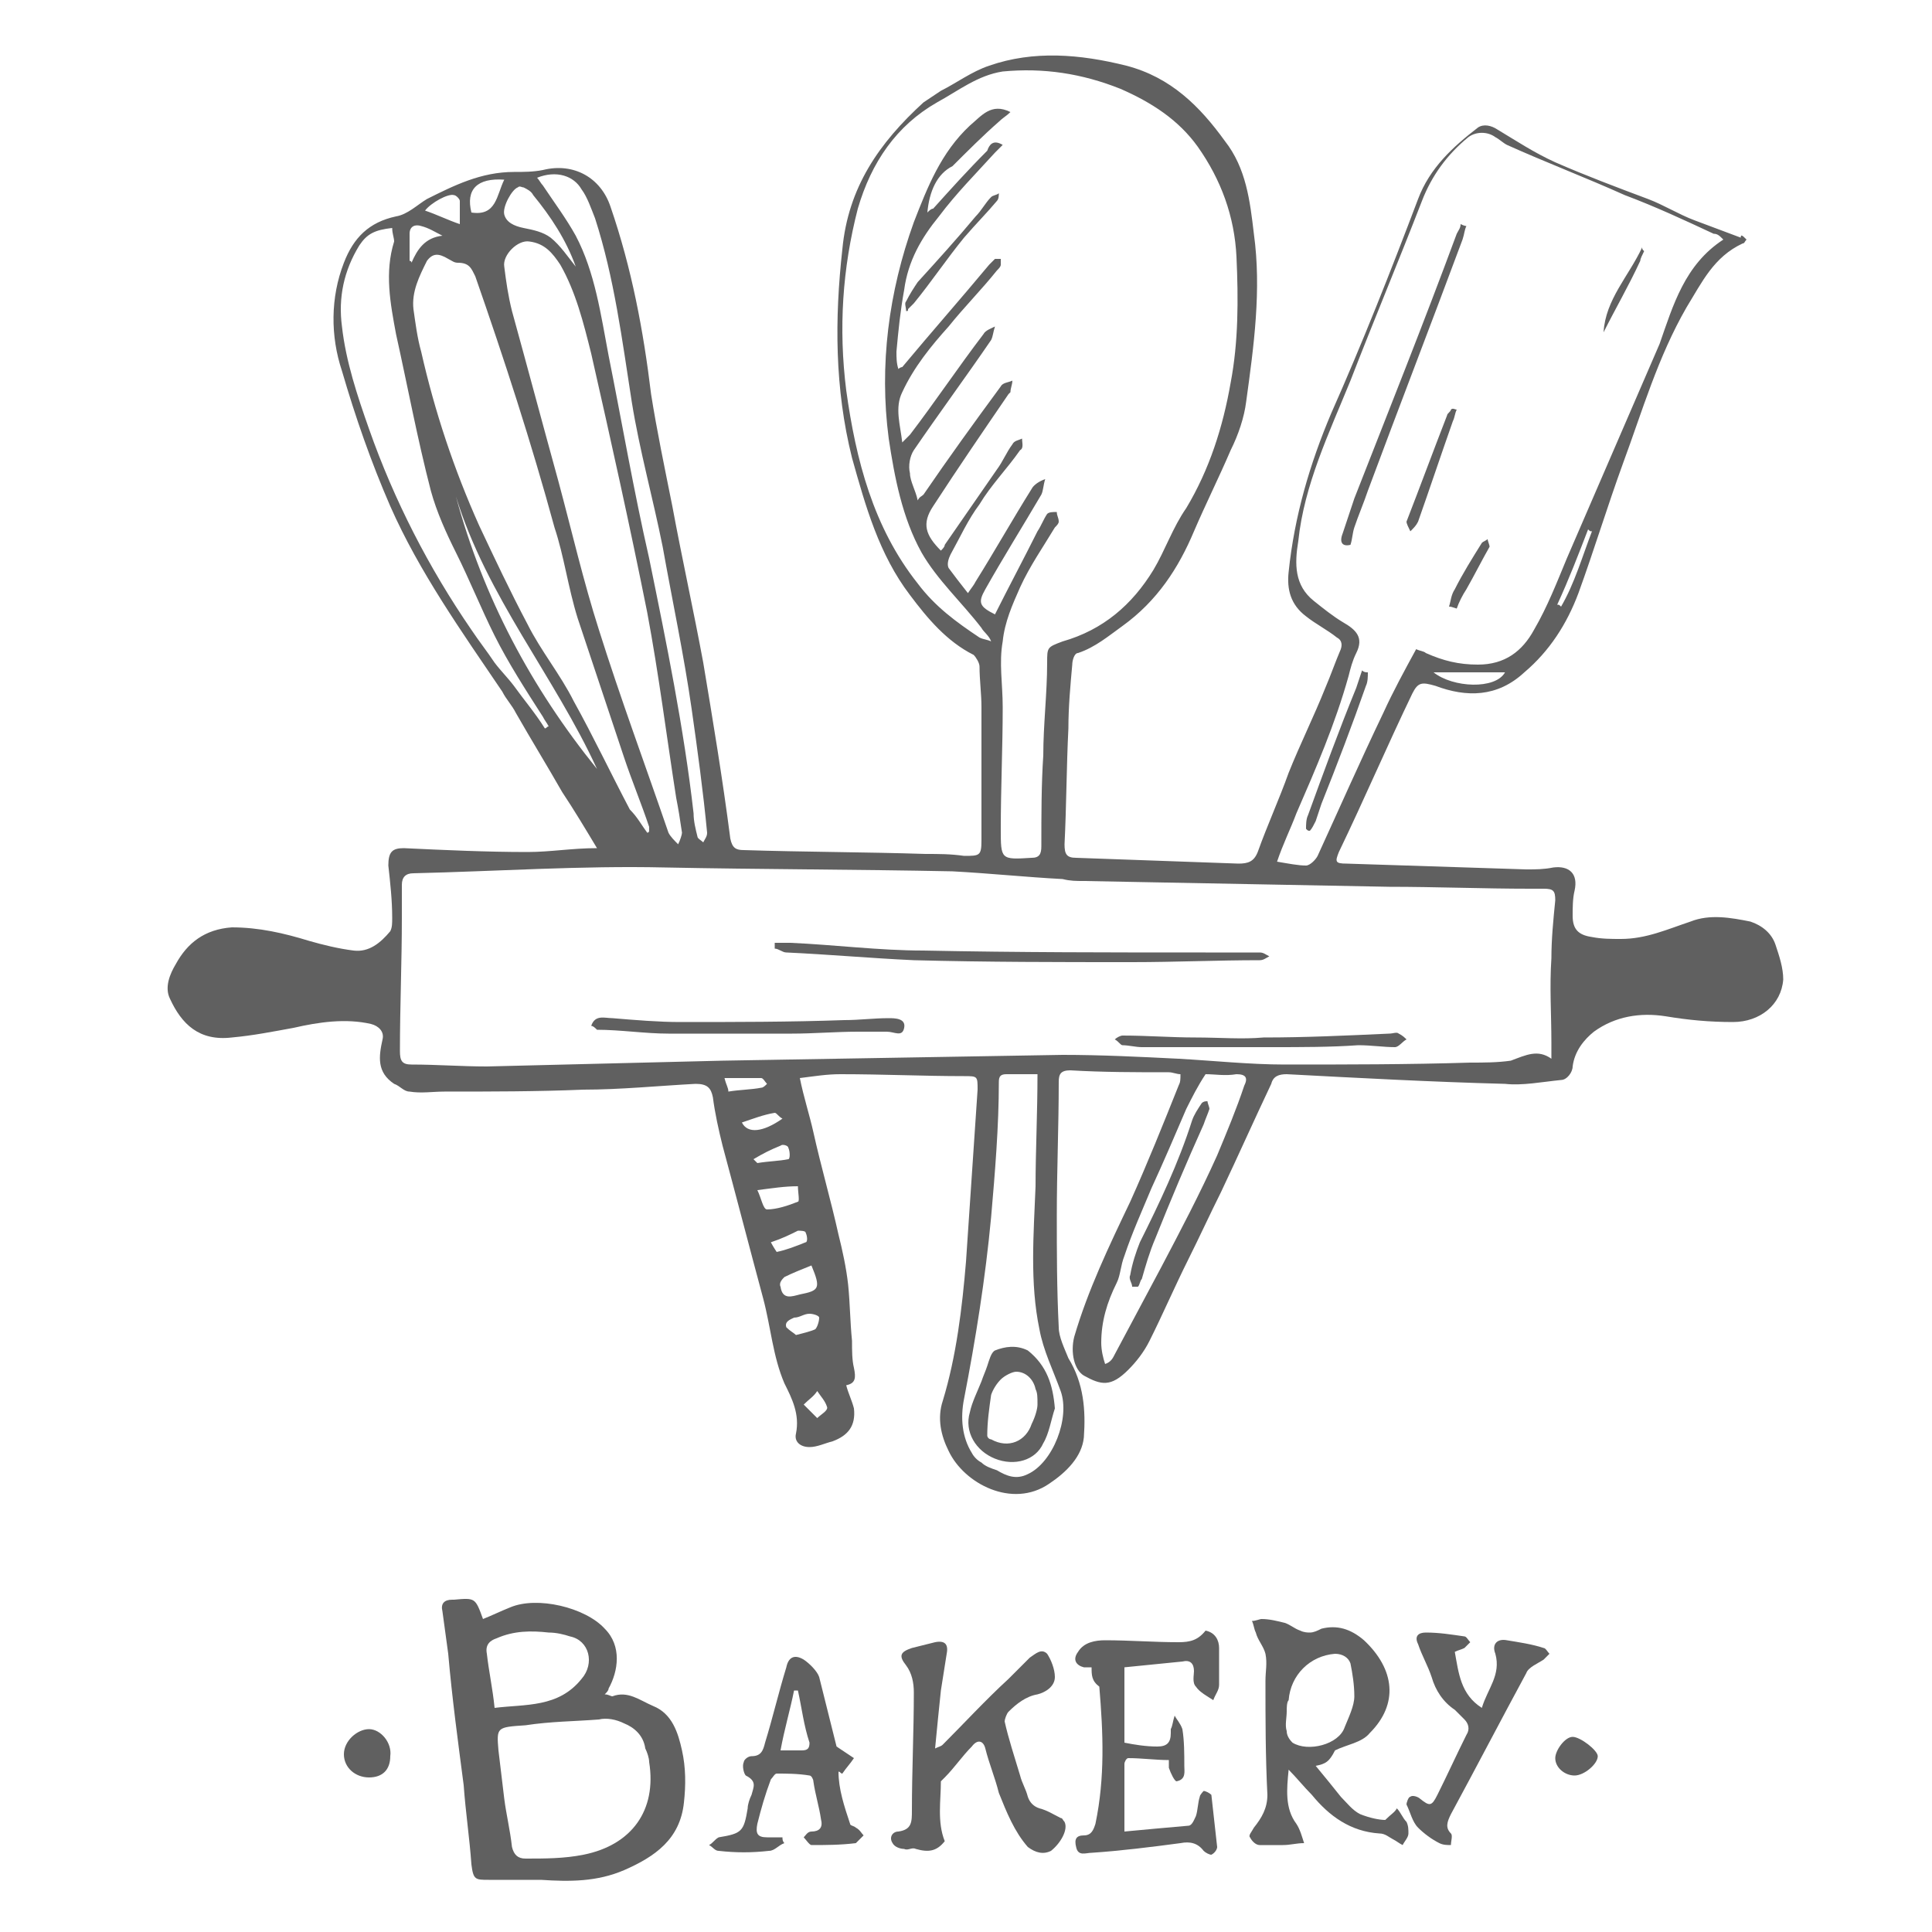 <?xml version="1.0" encoding="utf-8"?>
<!-- Generator: Adobe Illustrator 21.0.0, SVG Export Plug-In . SVG Version: 6.00 Build 0)  -->
<svg version="1.1" id="Calque_1" xmlns="http://www.w3.org/2000/svg" xmlns:xlink="http://www.w3.org/1999/xlink" x="0px" y="0px"
	 viewBox="0 0 100 100" style="enable-background:new 0 0 100 100;" xml:space="preserve">
<style type="text/css">
	.st0{fill:#606060;}
</style>
<g>
	<path class="st0" d="M90.4,12.4c-0.1,0.1-0.1,0.2-0.2,0.2c-1.5,0.7-2.1,2-2.9,3.3c-1.5,2.6-2.3,5.4-3.3,8.1
		c-0.8,2.2-1.5,4.5-2.3,6.7c-0.6,1.6-1.5,3-2.8,4.1c-1.4,1.3-3,1.3-4.6,0.7c-0.7-0.2-0.9-0.2-1.2,0.4c-1.3,2.7-2.5,5.5-3.8,8.2
		c-0.2,0.5-0.2,0.6,0.4,0.6c3.1,0.1,6.2,0.2,9.3,0.3c0.5,0,0.9,0,1.4-0.1c0.8-0.1,1.3,0.3,1.1,1.2c-0.1,0.4-0.1,0.9-0.1,1.3
		c0,0.7,0.3,1,1,1.1c0.5,0.1,1,0.1,1.5,0.1c1.3,0,2.4-0.5,3.6-0.9c1-0.4,2.1-0.2,3.1,0c0.6,0.2,1.1,0.6,1.3,1.2
		c0.2,0.6,0.4,1.2,0.4,1.8c-0.1,1.3-1.2,2.2-2.6,2.2c-1.2,0-2.3-0.1-3.5-0.3c-1.3-0.2-2.6,0-3.7,0.8c-0.5,0.4-1,1-1.1,1.8
		c0,0.3-0.3,0.7-0.6,0.7c-1,0.1-2,0.3-2.9,0.2c-3.8-0.1-7.5-0.3-11.3-0.5c-0.4,0-0.7,0.1-0.8,0.5c-0.9,1.9-1.7,3.7-2.6,5.6
		c-0.6,1.2-1.1,2.3-1.7,3.5c-0.7,1.4-1.3,2.8-2,4.2c-0.3,0.6-0.7,1.1-1.1,1.5c-0.9,0.9-1.4,0.8-2.3,0.3c-0.5-0.3-0.7-1.2-0.5-2
		c0.7-2.4,1.8-4.7,2.9-7c0.9-2,1.7-4,2.5-6c0.1-0.2,0.1-0.3,0.1-0.6c-0.2,0-0.4-0.1-0.6-0.1c-1.7,0-3.4,0-5.1-0.1
		c-0.5,0-0.6,0.2-0.6,0.6c0,2.3-0.1,4.6-0.1,6.9c0,1.9,0,3.8,0.1,5.8c0,0.5,0.3,1.1,0.5,1.6c0.8,1.3,0.9,2.7,0.8,4.1
		c-0.1,1-0.9,1.8-1.8,2.4c-1.9,1.3-4.4,0-5.2-1.7c-0.4-0.8-0.6-1.7-0.3-2.6c0.7-2.3,1-4.8,1.2-7.2c0.2-3,0.4-5.9,0.6-8.9
		c0-0.7,0-0.7-0.7-0.7c-2.1,0-4.2-0.1-6.4-0.1c-0.7,0-1.3,0.1-2.1,0.2c0.2,1,0.5,1.9,0.7,2.8c0.4,1.8,0.9,3.5,1.3,5.3
		c0.2,0.8,0.4,1.7,0.5,2.6c0.1,1,0.1,1.9,0.2,2.9c0,0.5,0,1,0.1,1.4c0.1,0.5,0.1,0.8-0.4,0.9c0.1,0.4,0.3,0.8,0.4,1.2
		c0.1,0.9-0.3,1.4-1.1,1.7c-0.4,0.1-0.8,0.3-1.2,0.3c-0.5,0-0.8-0.3-0.7-0.7c0.2-1-0.2-1.8-0.6-2.6c-0.6-1.4-0.7-2.9-1.1-4.4
		c-0.7-2.6-1.4-5.3-2.1-7.9c-0.2-0.8-0.4-1.7-0.5-2.5c-0.1-0.5-0.3-0.7-0.9-0.7c-1.9,0.1-3.9,0.3-5.8,0.3c-2.4,0.1-4.8,0.1-7.2,0.1
		c-0.6,0-1.2,0.1-1.8,0c-0.3,0-0.5-0.3-0.8-0.4c-0.9-0.6-0.8-1.4-0.6-2.3c0.1-0.4-0.2-0.7-0.6-0.8c-1.3-0.3-2.7-0.1-4,0.2
		c-1.1,0.2-2.1,0.4-3.2,0.5c-1.7,0.2-2.6-0.7-3.2-2c-0.3-0.6,0-1.3,0.3-1.8c0.6-1.1,1.5-1.8,2.9-1.9c1.4,0,2.7,0.3,4,0.7
		c0.7,0.2,1.5,0.4,2.3,0.5c0.8,0.1,1.4-0.4,1.9-1c0.1-0.2,0.1-0.4,0.1-0.7c0-0.9-0.1-1.8-0.2-2.7c0-0.7,0.2-0.9,0.8-0.9
		c2.1,0.1,4.3,0.2,6.4,0.2c1.2,0,2.3-0.2,3.6-0.2c-0.6-1-1.2-2-1.8-2.9c-0.8-1.4-1.6-2.7-2.4-4.1c-0.2-0.4-0.5-0.7-0.7-1.1
		c-2.1-3.1-4.3-6.2-5.8-9.6c-1-2.3-1.8-4.6-2.5-7c-0.6-1.8-0.6-3.8,0.1-5.6c0.5-1.3,1.3-2.1,2.7-2.4c0.6-0.1,1.1-0.6,1.6-0.9
		c1.4-0.7,2.8-1.4,4.5-1.4c0.5,0,1,0,1.5-0.1c1.6-0.4,3,0.4,3.5,1.9c1.1,3.2,1.7,6.4,2.1,9.7c0.3,1.9,0.7,3.8,1.1,5.8
		c0.5,2.7,1.1,5.4,1.6,8.1c0.5,3,1,6,1.4,9.1c0.1,0.5,0.3,0.6,0.7,0.6c3.1,0.1,6.3,0.1,9.4,0.2c0.7,0,1.3,0,2,0.1
		c0.8,0,0.9,0,0.9-0.8c0-2.3,0-4.6,0-6.9c0-0.7-0.1-1.4-0.1-2.1c0-0.2-0.2-0.5-0.3-0.6c-1.4-0.7-2.4-1.9-3.3-3.1
		c-1.6-2.1-2.3-4.6-3-7.1c-0.9-3.6-0.9-7.2-0.5-10.8c0.3-3.2,1.9-5.5,4.2-7.6c0.3-0.2,0.6-0.4,0.9-0.6c0.8-0.4,1.6-1,2.5-1.3
		c2.3-0.8,4.7-0.6,7.1,0c2.3,0.6,3.8,2.1,5.1,3.9c1.1,1.4,1.3,3.1,1.5,4.8c0.4,2.9,0,5.8-0.4,8.7c-0.1,0.8-0.4,1.7-0.8,2.5
		c-0.6,1.4-1.3,2.8-1.9,4.2c-0.8,1.9-1.9,3.6-3.7,4.9c-0.7,0.5-1.4,1.1-2.3,1.4c-0.2,0-0.3,0.4-0.3,0.6c-0.1,1.1-0.2,2.2-0.2,3.3
		c-0.1,2-0.1,4-0.2,6c0,0.5,0.1,0.7,0.6,0.7c2.8,0.1,5.6,0.2,8.4,0.3c0.5,0,0.8-0.1,1-0.6c0.5-1.4,1.1-2.7,1.6-4.1
		c0.6-1.5,1.3-2.9,1.9-4.4c0.3-0.7,0.5-1.3,0.8-2c0.1-0.3,0-0.5-0.2-0.6c-0.5-0.4-1.1-0.7-1.6-1.1c-0.8-0.6-1-1.4-0.9-2.3
		c0.3-2.9,1.1-5.6,2.2-8.2c1.6-3.6,3.1-7.4,4.5-11.1c0.6-1.6,1.8-2.7,3.1-3.7c0.3-0.2,0.7-0.1,1,0.1c1,0.6,1.9,1.2,3,1.7
		c1.6,0.7,3.2,1.3,4.8,1.9c0.8,0.3,1.6,0.8,2.4,1.1c0.8,0.3,1.6,0.6,2.4,0.9C90.1,12.1,90.2,12.2,90.4,12.4z M80.3,54.8
		c0-0.3,0-0.6,0-0.8c0-1.5-0.1-2.9,0-4.4c0-1,0.1-2,0.2-3c0-0.5-0.1-0.6-0.6-0.6c-0.2,0-0.4,0-0.7,0c-2.4,0-4.9-0.1-7.3-0.1
		c-5.3-0.1-10.6-0.2-15.8-0.3c-0.4,0-0.7,0-1.1-0.1c-1.9-0.1-3.8-0.3-5.7-0.4c-4.9-0.1-9.9-0.1-14.9-0.2c-4.3-0.1-8.7,0.2-13,0.3
		c-0.4,0-0.6,0.2-0.6,0.6c0,0.6,0,1.1,0,1.7c0,2.3-0.1,4.6-0.1,6.9c0,0.5,0.1,0.7,0.6,0.7c1.3,0,2.6,0.1,3.9,0.1
		c4.1-0.1,8.2-0.2,12.2-0.3c5.9-0.1,11.8-0.2,17.6-0.3c2,0,4,0.1,6,0.2c1.8,0.1,3.7,0.3,5.5,0.3c3.2,0,6.4,0,9.6-0.1
		c0.7,0,1.4,0,2.1-0.1C79,54.6,79.6,54.3,80.3,54.8z M51.9,7.5c-0.2,0.2-0.3,0.3-0.4,0.4c-1,1.1-2,2.1-2.9,3.3
		c-0.9,1.1-1.6,2.3-1.8,3.8c-0.2,1.1-0.3,2.1-0.4,3.2c0,0.3,0,0.6,0.1,0.9c0.1-0.1,0.2-0.1,0.2-0.1c1.5-1.8,3-3.5,4.5-5.3
		c0.1-0.1,0.2-0.2,0.3-0.3c0.1,0,0.2,0,0.3,0c0,0.1,0,0.2,0,0.3c0,0.1-0.1,0.2-0.2,0.3c-0.8,1-1.7,1.9-2.5,2.9
		c-0.9,1-1.8,2.1-2.4,3.4c-0.4,0.8-0.1,1.7,0,2.6c0.2-0.2,0.3-0.3,0.4-0.4c1.3-1.7,2.5-3.5,3.8-5.2c0.1-0.2,0.4-0.3,0.6-0.4
		c-0.1,0.3-0.1,0.5-0.2,0.7c-1.3,1.9-2.7,3.8-4,5.7c-0.2,0.3-0.3,0.8-0.2,1.2c0,0.4,0.3,0.9,0.4,1.4c0.1-0.2,0.2-0.2,0.3-0.3
		c1.3-1.9,2.6-3.7,4-5.6c0.1-0.2,0.4-0.2,0.6-0.3c0,0.2-0.1,0.4-0.1,0.6c0,0-0.1,0.1-0.1,0.1c-1.3,1.9-2.6,3.8-3.9,5.8
		c-0.6,0.9-0.4,1.5,0.4,2.3c0.1-0.1,0.2-0.2,0.2-0.3c0.9-1.3,1.8-2.6,2.7-3.9c0.3-0.4,0.5-0.9,0.8-1.3c0.1-0.2,0.3-0.2,0.5-0.3
		c0,0.2,0.1,0.5-0.1,0.6c-0.7,1-1.5,1.8-2.1,2.8c-0.6,0.8-1,1.7-1.5,2.6c-0.1,0.2-0.2,0.5-0.1,0.7c0.3,0.4,0.6,0.8,1,1.3
		c0.2-0.3,0.3-0.4,0.4-0.6c1-1.6,1.9-3.2,2.9-4.8c0.1-0.2,0.4-0.4,0.7-0.5c-0.1,0.3-0.1,0.6-0.2,0.8c-1,1.7-2,3.3-2.9,4.9
		c-0.4,0.7-0.3,0.9,0.5,1.3c0.7-1.4,1.5-2.9,2.2-4.3c0.2-0.3,0.3-0.6,0.5-0.9c0.1-0.1,0.3-0.1,0.5-0.1c0,0.2,0.1,0.3,0.1,0.5
		c0,0.1-0.1,0.2-0.2,0.3c-0.6,1-1.3,2-1.8,3.1c-0.4,0.9-0.8,1.8-0.9,2.8c-0.2,1.1,0,2.2,0,3.4c0,2.1-0.1,4.2-0.1,6.3
		c0,1.6,0,1.6,1.6,1.5c0.4,0,0.5-0.2,0.5-0.6c0-1.6,0-3.2,0.1-4.7c0-1.6,0.2-3.2,0.2-4.8c0-0.8,0-0.8,0.8-1.1
		c2.1-0.6,3.6-1.9,4.7-3.7c0.6-1,1-2.2,1.7-3.2c1.2-2,1.9-4.2,2.3-6.5c0.4-2.1,0.4-4.3,0.3-6.5c-0.1-2.1-0.8-4-2-5.7
		c-1-1.4-2.4-2.3-4-3c-2-0.8-4-1.1-6.1-0.9c-1.3,0.2-2.3,1-3.4,1.6c-2.1,1.2-3.4,3.1-4.1,5.5c-0.8,3.1-1,6.2-0.6,9.4
		c0.5,3.6,1.4,7.1,3.7,10c0.9,1.2,2,2,3.2,2.8c0.2,0.1,0.4,0.1,0.6,0.2c-0.1-0.3-0.4-0.5-0.5-0.7c-1-1.3-2.3-2.5-3.1-3.9
		c-1-1.8-1.4-3.9-1.7-5.9c-0.5-3.8,0-7.6,1.3-11.2c0.7-1.8,1.4-3.6,2.9-5c0.6-0.5,1.1-1.2,2.1-0.7c-0.2,0.2-0.4,0.3-0.6,0.5
		c-0.8,0.7-1.6,1.5-2.4,2.3C48.5,9,48.1,9.9,48,11c0.1-0.1,0.2-0.2,0.3-0.2c0.9-1,1.8-2,2.8-3C51.2,7.5,51.4,7.2,51.9,7.5z
		 M89.2,12.4c-0.2-0.2-0.3-0.3-0.5-0.3c-1.5-0.7-3-1.4-4.6-2C82.1,9.2,80,8.4,78,7.5c-0.2-0.1-0.4-0.3-0.6-0.4c-0.4-0.3-1-0.3-1.4,0
		c-1.1,0.9-1.9,2-2.4,3.3c-1.2,3.1-2.5,6.2-3.7,9.3c-1.1,2.7-2.4,5.4-2.7,8.3c-0.2,1.2-0.2,2.3,0.8,3.1c0.5,0.4,1,0.8,1.5,1.1
		c0.7,0.4,1.1,0.8,0.7,1.6c-0.2,0.4-0.3,0.8-0.4,1.2c-0.7,2.5-1.7,4.8-2.7,7.1c-0.3,0.8-0.7,1.6-1,2.5c0.6,0.1,1.1,0.2,1.5,0.2
		c0.2,0,0.5-0.3,0.6-0.5c1.1-2.4,2.2-4.9,3.4-7.4c0.5-1.1,1.1-2.2,1.7-3.3c0.2,0.1,0.4,0.1,0.5,0.2c0.9,0.4,1.7,0.6,2.7,0.6
		c1.4,0,2.3-0.7,2.9-1.8c0.7-1.2,1.2-2.5,1.7-3.7c1.6-3.7,3.2-7.4,4.8-11.1C86.6,15.8,87.2,13.7,89.2,12.4z M33.5,43.1
		c0,0,0.1,0,0.1-0.1c0-0.1,0-0.2,0-0.2c-0.4-1.2-0.9-2.4-1.3-3.6c-0.8-2.4-1.6-4.8-2.4-7.2c-0.5-1.6-0.7-3.2-1.2-4.7
		c-1.2-4.4-2.6-8.7-4.1-13c-0.2-0.4-0.3-0.7-0.9-0.7c-0.2,0-0.3-0.1-0.5-0.2c-0.5-0.3-0.8-0.3-1.1,0.1c-0.4,0.8-0.8,1.6-0.7,2.5
		c0.1,0.7,0.2,1.5,0.4,2.2c0.7,3.1,1.7,6.1,3,9c0.8,1.7,1.6,3.4,2.5,5.1c0.7,1.4,1.7,2.6,2.4,4c1,1.8,1.9,3.7,2.9,5.6
		C33,42.3,33.2,42.7,33.5,43.1z M35.3,43.1c-0.1-0.7-0.2-1.3-0.3-1.8c-0.5-3.2-0.9-6.4-1.5-9.6c-0.9-4.5-1.9-9-2.9-13.4
		c-0.4-1.6-0.8-3.2-1.6-4.6c-0.4-0.6-0.8-1.1-1.6-1.2c-0.6-0.1-1.4,0.7-1.3,1.3c0.1,0.8,0.2,1.5,0.4,2.3c0.8,2.9,1.6,5.9,2.4,8.8
		c0.7,2.6,1.3,5.2,2.1,7.7c1.1,3.5,2.4,7,3.6,10.5c0.1,0.2,0.3,0.4,0.5,0.6C35.2,43.5,35.3,43.2,35.3,43.1z M20.3,11.8
		c-0.9,0.1-1.3,0.3-1.7,0.9c-0.8,1.3-1.1,2.7-0.9,4.2c0.2,1.8,0.8,3.6,1.4,5.3c1.3,3.7,3.1,7.2,5.3,10.4c0.4,0.6,0.8,1.1,1.2,1.7
		c0.3,0.4,0.7,0.8,1,1.2c0.5,0.7,1.1,1.4,1.6,2.2c0.1,0,0.1-0.1,0.2-0.1c-0.1-0.2-0.2-0.3-0.3-0.5c-0.9-1.4-1.8-2.8-2.5-4.2
		c-0.7-1.4-1.3-2.9-2-4.3c-0.5-1-1-2.1-1.3-3.2c-0.7-2.7-1.2-5.4-1.8-8.1c-0.3-1.6-0.6-3.2-0.1-4.8C20.4,12.3,20.3,12.1,20.3,11.8z
		 M53.7,55.6c-0.6,0-1.1,0-1.6,0c-0.3,0-0.4,0.1-0.4,0.4c0,2.3-0.2,4.7-0.4,7c-0.3,3.2-0.8,6.3-1.4,9.4c-0.2,1-0.1,2,0.4,2.8
		c0.1,0.2,0.3,0.4,0.5,0.5c0.2,0.2,0.5,0.3,0.8,0.4c0.5,0.3,1,0.5,1.6,0.2c1.3-0.6,2.2-2.9,1.7-4.3c-0.4-1.1-0.9-2.1-1.1-3.2
		c-0.5-2.4-0.3-4.9-0.2-7.4C53.6,59.6,53.7,57.6,53.7,55.6z M27.8,9.2c0.1,0.1,0.2,0.3,0.3,0.4c0.6,0.9,1.2,1.7,1.7,2.6
		c1,1.9,1.3,4.1,1.7,6.2c0.7,3.5,1.3,7,2.1,10.5c0.9,4.4,1.8,8.8,2.3,13.2c0,0.4,0.1,0.8,0.2,1.2c0,0.1,0.2,0.2,0.3,0.3
		c0.1-0.2,0.2-0.3,0.2-0.5c-0.2-2.1-0.5-4.3-0.8-6.4c-0.4-2.8-1-5.6-1.5-8.4c-0.5-2.5-1.2-5-1.6-7.5c-0.5-3.2-0.9-6.4-1.9-9.5
		c-0.2-0.5-0.4-1.1-0.7-1.5C29.7,9.1,28.8,8.8,27.8,9.2z M62.4,55.6c-0.4,0.6-0.7,1.2-1,1.8c-0.6,1.4-1.2,2.8-1.8,4.1
		c-0.5,1.2-1,2.3-1.4,3.5c-0.2,0.5-0.2,1-0.4,1.4c-0.5,1-0.8,2-0.8,3.1c0,0.4,0.1,0.8,0.2,1.1c0.3-0.1,0.4-0.3,0.5-0.5
		c0.8-1.5,1.6-3,2.4-4.5c1-1.9,2-3.8,2.9-5.8c0.5-1.2,1-2.4,1.4-3.6c0.2-0.4,0.1-0.6-0.4-0.6C63.4,55.7,62.9,55.6,62.4,55.6z
		 M23.6,25.7c1.4,5.2,3.9,9.9,7.3,14.1C28.7,35,25.2,30.9,23.6,25.7z M29.8,13.8c-0.5-1.4-1.3-2.6-2.2-3.7c-0.1-0.2-0.3-0.3-0.5-0.4
		c-0.1,0-0.2-0.1-0.3,0c-0.3,0.1-0.8,1-0.7,1.4c0.1,0.4,0.5,0.6,1,0.7c0.5,0.1,1,0.2,1.4,0.5C29,12.7,29.4,13.3,29.8,13.8z M42,65.5
		c-0.5,0.2-1,0.4-1.4,0.6c-0.1,0.1-0.3,0.3-0.2,0.5c0.1,0.7,0.6,0.5,1,0.4C42.4,66.8,42.5,66.7,42,65.5z M39.2,61.6
		c0.2,0.4,0.3,1,0.5,1c0.5,0,1.1-0.2,1.6-0.4c0.1,0,0-0.5,0-0.8C40.6,61.4,40,61.5,39.2,61.6z M26.1,9.3c-1.4-0.1-2,0.5-1.7,1.7
		C25.7,11.2,25.7,10.1,26.1,9.3z M22,10.9c0.6,0.2,1.2,0.5,1.8,0.7c0-0.5,0-0.9,0-1.2c0-0.1-0.2-0.3-0.3-0.3
		C23.2,10,22.3,10.5,22,10.9z M21.2,13.5c0,0,0.1,0,0.1,0.1c0.3-0.7,0.7-1.3,1.6-1.4c-0.4-0.2-0.7-0.4-1.1-0.5
		c-0.3-0.1-0.6,0-0.6,0.4C21.2,12.6,21.2,13,21.2,13.5z M74.2,34.8c1,0.8,3.2,0.9,3.7,0C76.6,34.8,75.4,34.8,74.2,34.8z M41.2,69.1
		c0.4-0.1,0.8-0.2,1-0.3c0.1-0.1,0.2-0.4,0.2-0.6c0-0.1-0.3-0.2-0.5-0.2c-0.3,0-0.5,0.2-0.8,0.2c-0.2,0.1-0.5,0.2-0.4,0.5
		C40.9,68.9,41.1,69,41.2,69.1z M39.9,64.3c0.1,0.2,0.3,0.5,0.3,0.5c0.5-0.1,1-0.3,1.5-0.5c0.1,0,0.1-0.3,0-0.5
		c0-0.1-0.3-0.1-0.4-0.1C40.9,63.9,40.5,64.1,39.9,64.3z M39,60c0.1,0.1,0.2,0.2,0.2,0.2c0.6-0.1,1.1-0.1,1.6-0.2
		c0.1,0,0.1-0.4,0-0.6c0-0.1-0.3-0.2-0.4-0.1C39.9,59.5,39.5,59.7,39,60z M80.6,31.3c0.1,0,0.1,0,0.2,0.1c0.7-1.2,1.1-2.6,1.6-3.9
		c-0.1,0-0.1,0-0.2-0.1C81.7,28.7,81.2,30,80.6,31.3z M40.5,57.9c-0.2-0.1-0.3-0.3-0.4-0.3c-0.6,0.1-1.1,0.3-1.7,0.5
		C38.7,58.7,39.5,58.6,40.5,57.9z M41.6,72.7c0.3,0.3,0.5,0.5,0.7,0.7c0.2-0.2,0.6-0.4,0.5-0.6c-0.1-0.3-0.3-0.5-0.5-0.8
		C42.1,72.3,41.9,72.4,41.6,72.7z M37.7,56.5c0.6-0.1,1.2-0.1,1.7-0.2c0.1,0,0.2-0.1,0.3-0.2c-0.1-0.1-0.2-0.3-0.3-0.3
		c-0.6,0-1.2,0-1.9,0C37.6,56.2,37.7,56.3,37.7,56.5z"/>
	<path class="st0" d="M31.3,87.7c0.2,0,0.3,0.1,0.4,0.1c0.8-0.3,1.4,0.2,2.1,0.5c1,0.4,1.3,1.4,1.5,2.3c0.2,0.9,0.2,1.8,0.1,2.7
		c-0.2,1.9-1.5,2.8-3.1,3.5c-1.4,0.6-2.8,0.6-4.3,0.5c-0.9,0-1.8,0-2.7,0c-0.7,0-0.8,0-0.9-0.8c-0.1-1.4-0.3-2.7-0.4-4.1
		c-0.3-2.3-0.6-4.5-0.8-6.8c-0.1-0.7-0.2-1.5-0.3-2.2c-0.1-0.4,0.1-0.6,0.5-0.6c0,0,0,0,0.1,0c1.1-0.1,1.1-0.1,1.5,1
		c0.5-0.2,0.9-0.4,1.4-0.6c1.4-0.6,3.9,0,4.9,1.1c0.9,0.9,0.7,2.2,0.2,3.1C31.5,87.5,31.4,87.6,31.3,87.7z M25.8,90.6
		c0.1,0.8,0.2,1.7,0.3,2.5c0.1,0.8,0.3,1.6,0.4,2.5c0.1,0.4,0.3,0.6,0.7,0.6c1,0,2,0,3-0.2c2.5-0.5,3.8-2.3,3.4-4.8
		c0-0.2-0.1-0.5-0.2-0.7c-0.1-0.7-0.6-1.1-1.1-1.3c-0.4-0.2-0.9-0.3-1.3-0.2c-1.3,0.1-2.5,0.1-3.8,0.3
		C25.7,89.4,25.7,89.4,25.8,90.6z M25.6,88.4c1.6-0.2,3.3,0,4.5-1.5c0.7-0.8,0.4-2-0.6-2.2c-0.3-0.1-0.7-0.2-1.1-0.2
		c-0.9-0.1-1.8-0.1-2.7,0.3c-0.3,0.1-0.6,0.3-0.5,0.8C25.3,86.5,25.5,87.4,25.6,88.4z"/>
	<path class="st0" d="M68.1,91.4c0.5,0.6,0.9,1.1,1.3,1.6c0.3,0.3,0.6,0.7,1,0.9c0.5,0.2,1,0.3,1.3,0.3c0.3-0.3,0.5-0.4,0.6-0.6
		c0.2,0.2,0.3,0.5,0.5,0.7c0.1,0.2,0.1,0.4,0.1,0.6c0,0.2-0.2,0.4-0.3,0.6c-0.2-0.1-0.3-0.2-0.5-0.3c-0.2-0.1-0.4-0.3-0.7-0.3
		c-1.5-0.1-2.6-0.9-3.5-2c-0.4-0.4-0.8-0.9-1.2-1.3c-0.1,1-0.2,2,0.4,2.8c0.2,0.3,0.3,0.7,0.4,1c-0.4,0-0.7,0.1-1.1,0.1
		c-0.4,0-0.8,0-1.2,0c-0.2,0-0.4-0.2-0.5-0.4c-0.1-0.1,0.1-0.3,0.2-0.5c0.4-0.5,0.7-1,0.7-1.7c-0.1-2-0.1-3.9-0.1-5.9
		c0-0.5,0.1-0.9,0-1.4c-0.1-0.4-0.4-0.7-0.5-1.1c-0.1-0.2-0.1-0.4-0.2-0.6c0.2,0,0.4-0.1,0.5-0.1c0.4,0,0.8,0.1,1.2,0.2
		c0.3,0.1,0.5,0.3,0.8,0.4c0.2,0.1,0.4,0.1,0.5,0.1c0.2,0,0.4-0.1,0.6-0.2c0.8-0.2,1.5,0,2.2,0.6c1.6,1.5,1.8,3.3,0.3,4.8
		c-0.4,0.5-1.2,0.6-1.8,0.9C68.8,91.2,68.6,91.3,68.1,91.4z M66.6,88.6C66.6,88.6,66.6,88.6,66.6,88.6c0,0.3-0.1,0.7,0,1
		c0,0.2,0.1,0.4,0.3,0.6c0.8,0.5,2.4,0.1,2.7-0.8c0.2-0.5,0.5-1.1,0.5-1.6c0-0.6-0.1-1.2-0.2-1.7c-0.1-0.3-0.4-0.5-0.8-0.5
		c-1.3,0.1-2.3,1.1-2.4,2.4C66.6,88.1,66.6,88.4,66.6,88.6z"/>
	<path class="st0" d="M48.9,95.3c-0.4,0.5-0.8,0.6-1.5,0.4c-0.2-0.1-0.4,0.1-0.6,0c-0.2,0-0.5-0.1-0.6-0.3c-0.2-0.3,0-0.6,0.3-0.6
		c0.7-0.1,0.7-0.5,0.7-1.1c0-2,0.1-4.1,0.1-6.1c0-0.5-0.1-1-0.4-1.4c-0.4-0.5-0.3-0.7,0.3-0.9c0.4-0.1,0.8-0.2,1.2-0.3
		c0.5-0.1,0.7,0.1,0.6,0.6c-0.1,0.6-0.2,1.3-0.3,1.9c-0.1,1-0.2,1.9-0.3,3c0.2-0.1,0.3-0.1,0.4-0.2c1.1-1.1,2.2-2.3,3.4-3.4
		c0.4-0.4,0.7-0.7,1.1-1.1c0.3-0.2,0.6-0.5,0.9-0.2c0.2,0.3,0.4,0.8,0.4,1.2c0,0.5-0.5,0.8-0.9,0.9c-0.6,0.1-1.1,0.5-1.5,0.9
		c-0.1,0.1-0.2,0.4-0.2,0.5c0.2,0.9,0.5,1.8,0.8,2.8c0.1,0.4,0.3,0.7,0.4,1.1c0.1,0.3,0.3,0.5,0.6,0.6c0.4,0.1,0.7,0.3,1.1,0.5
		c0.1,0,0.1,0.1,0.2,0.2c0.2,0.4-0.2,1.1-0.7,1.5c-0.4,0.2-0.8,0.1-1.2-0.2c-0.7-0.8-1.1-1.8-1.5-2.8c-0.2-0.8-0.5-1.5-0.7-2.3
		c-0.1-0.4-0.4-0.5-0.7-0.1c-0.5,0.5-0.9,1.1-1.4,1.6c-0.1,0.1-0.1,0.1-0.2,0.2C48.7,93.2,48.5,94.3,48.9,95.3z"/>
	<path class="st0" d="M56.5,86.3c-0.2,0-0.3,0-0.4,0c-0.4-0.1-0.6-0.4-0.3-0.8c0.3-0.5,0.9-0.6,1.4-0.6c1.3,0,2.5,0.1,3.8,0.1
		c0.6,0,1-0.1,1.4-0.6c0.5,0.1,0.7,0.5,0.7,0.9c0,0.6,0,1.3,0,1.9c0,0.3-0.2,0.5-0.3,0.8c-0.3-0.2-0.7-0.4-0.9-0.7
		c-0.2-0.2-0.1-0.6-0.1-0.8c0-0.4-0.2-0.6-0.6-0.5c-1,0.1-2,0.2-3,0.3c0,1.3,0,2.6,0,3.9c0.5,0.1,1.1,0.2,1.7,0.2
		c0.5,0,0.7-0.2,0.7-0.7c0-0.1,0-0.1,0-0.2c0.1-0.2,0.1-0.4,0.2-0.7c0.1,0.2,0.3,0.4,0.4,0.7c0.1,0.6,0.1,1.3,0.1,1.9
		c0,0.3,0.1,0.7-0.4,0.8c-0.1,0-0.3-0.4-0.4-0.7c0-0.1,0-0.2,0-0.4c-0.7,0-1.4-0.1-2.1-0.1c-0.1,0-0.2,0.2-0.2,0.3
		c0,1.1,0,2.2,0,3.5c1-0.1,2.2-0.2,3.3-0.3c0.2,0,0.3-0.3,0.4-0.5c0.1-0.3,0.1-0.7,0.2-1c0-0.1,0.2-0.3,0.2-0.3
		c0.1,0,0.3,0.1,0.4,0.2c0.1,0.9,0.2,1.8,0.3,2.7c0,0.1-0.1,0.3-0.3,0.4c-0.1,0-0.3-0.1-0.4-0.2c-0.3-0.4-0.7-0.5-1.2-0.4
		c-1.5,0.2-3.1,0.4-4.6,0.5c-0.3,0-0.7,0.2-0.8-0.3c-0.1-0.4,0-0.6,0.4-0.6c0.4,0,0.5-0.3,0.6-0.6c0.5-2.4,0.4-4.7,0.2-7.1
		C56.5,87,56.5,86.7,56.5,86.3z"/>
	<path class="st0" d="M43.3,90.4c0.3,0.2,0.6,0.4,0.9,0.6c-0.2,0.3-0.4,0.5-0.6,0.8c-0.1,0-0.1-0.1-0.2-0.1c0,0.9,0.3,1.8,0.6,2.7
		c0,0.1,0.2,0.1,0.3,0.2c0.2,0.1,0.3,0.3,0.4,0.4c-0.1,0.1-0.3,0.3-0.4,0.4c-0.8,0.1-1.6,0.1-2.3,0.1c-0.1,0-0.3-0.3-0.4-0.4
		c0.1-0.1,0.2-0.3,0.4-0.3c0.4,0,0.6-0.2,0.5-0.6c-0.1-0.7-0.3-1.3-0.4-2c0-0.1-0.1-0.3-0.2-0.3c-0.6-0.1-1.2-0.1-1.7-0.1
		c-0.1,0-0.2,0.2-0.3,0.3c-0.3,0.8-0.5,1.5-0.7,2.3c-0.1,0.5,0,0.7,0.5,0.7c0.3,0,0.5,0,0.8,0c0,0.1,0,0.2,0.1,0.3
		c-0.3,0.1-0.5,0.4-0.8,0.4c-0.9,0.1-1.7,0.1-2.6,0c-0.2,0-0.3-0.2-0.5-0.3c0.2-0.1,0.3-0.3,0.5-0.4c1.2-0.2,1.3-0.3,1.5-1.5
		c0-0.2,0.1-0.5,0.2-0.7c0.1-0.4,0.3-0.7-0.3-1c-0.1-0.1-0.2-0.5-0.1-0.7c0-0.1,0.2-0.3,0.4-0.3c0.5,0,0.6-0.3,0.7-0.7
		c0.4-1.3,0.7-2.6,1.1-3.9c0.1-0.5,0.4-0.7,0.9-0.4c0.3,0.2,0.7,0.6,0.8,0.9c0.3,1.2,0.6,2.4,0.9,3.6c0,0.1,0,0.2,0,0.3
		C43.3,90.5,43.3,90.4,43.3,90.4z M41.3,87.5c-0.1,0-0.1,0-0.2,0c-0.2,1-0.5,2-0.7,3.1c0.4,0,0.7,0,1.1,0c0.3,0,0.4-0.1,0.4-0.4
		C41.6,89.3,41.5,88.4,41.3,87.5z"/>
	<path class="st0" d="M75.3,85.5c0.2,1.1,0.3,2.2,1.4,2.9c0.3-1,1-1.7,0.7-2.8c-0.2-0.5,0.1-0.8,0.6-0.7c0.6,0.1,1.3,0.2,1.9,0.4
		c0.1,0,0.2,0.2,0.3,0.3c-0.1,0.1-0.2,0.2-0.3,0.3c-0.3,0.2-0.8,0.4-0.9,0.7c-1.3,2.4-2.6,4.9-3.9,7.3c-0.2,0.4-0.3,0.7,0,1
		c0.1,0.1,0,0.4,0,0.6c-0.2,0-0.4,0-0.6-0.1c-0.4-0.2-0.8-0.5-1.1-0.8c-0.3-0.3-0.4-0.8-0.6-1.2c0-0.1,0.1-0.4,0.2-0.4
		c0.1-0.1,0.4,0,0.5,0.1c0.5,0.4,0.6,0.4,0.9-0.2c0.5-1,1-2.1,1.5-3.1c0.2-0.3,0.1-0.6-0.1-0.8c-0.2-0.2-0.3-0.3-0.5-0.5
		c-0.6-0.4-1-1-1.2-1.7c-0.2-0.6-0.5-1.1-0.7-1.7c-0.2-0.4,0-0.6,0.4-0.6c0.7,0,1.3,0.1,2,0.2c0.1,0,0.2,0.2,0.3,0.3
		c-0.1,0.1-0.2,0.2-0.3,0.3C75.6,85.4,75.5,85.4,75.3,85.5z"/>
	<path class="st0" d="M20.2,90.9c0,0.7-0.4,1.1-1.1,1.1c-0.7,0-1.3-0.5-1.3-1.2c0-0.7,0.7-1.3,1.3-1.3
		C19.7,89.5,20.3,90.2,20.2,90.9z"/>
	<path class="st0" d="M81.5,91.9c-0.5,0-1-0.4-1-0.9c0-0.4,0.5-1.1,0.9-1.1c0.4,0,1.3,0.7,1.3,1C82.7,91.3,82,91.9,81.5,91.9z"/>
	<path class="st0" d="M40.1,48.8c0.3,0,0.5,0,0.8,0c2.3,0.1,4.6,0.4,6.9,0.4c4.9,0.1,9.7,0.1,14.6,0.1c0.9,0,1.9,0,2.8,0
		c0.2,0,0.3,0.1,0.5,0.2c-0.2,0.1-0.3,0.2-0.5,0.2c-2.2,0-4.4,0.1-6.6,0.1c-3.8,0-7.5,0-11.3-0.1c-2.2-0.1-4.4-0.3-6.6-0.4
		c-0.2,0-0.4-0.2-0.6-0.2C40.1,49,40.1,48.9,40.1,48.8z"/>
	<path class="st0" d="M30.6,53.1c0.2-0.6,0.7-0.4,1.1-0.4c1.2,0.1,2.4,0.2,3.5,0.2c2.8,0,5.7,0,8.5-0.1c0.8,0,1.5-0.1,2.3-0.1
		c0.3,0,0.9,0,0.8,0.5c-0.1,0.5-0.5,0.2-0.9,0.2c-0.5,0-1,0-1.5,0c-1.1,0-2.3,0.1-3.4,0.1c-2.1,0-4.3,0-6.4,0
		c-1.2,0-2.5-0.2-3.7-0.2C30.8,53.2,30.7,53.1,30.6,53.1z"/>
	<path class="st0" d="M65.8,54.2c-2.2,0-4.5,0-6.7,0c-0.3,0-0.7-0.1-1-0.1c-0.1,0-0.2-0.2-0.4-0.3c0.1-0.1,0.3-0.2,0.4-0.2
		c1.3,0,2.5,0.1,3.8,0.1c1.2,0,2.4,0.1,3.5,0c2.2,0,4.3-0.1,6.5-0.2c0.2,0,0.4-0.1,0.5,0c0.2,0.1,0.3,0.2,0.4,0.3
		c-0.2,0.1-0.4,0.4-0.6,0.4c-0.6,0-1.2-0.1-1.9-0.1C68.9,54.2,67.4,54.2,65.8,54.2C65.8,54.2,65.8,54.2,65.8,54.2z"/>
	<path class="st0" d="M46.9,16.1c0-0.2-0.1-0.4,0-0.5c0.2-0.4,0.4-0.7,0.6-1c1-1.1,2-2.2,3-3.4c0.3-0.3,0.5-0.7,0.8-1
		c0.1-0.1,0.3-0.1,0.4-0.2c0,0.1,0,0.3-0.1,0.4c-0.5,0.6-1.1,1.2-1.7,1.9c-0.9,1.1-1.7,2.3-2.6,3.4c-0.1,0.1-0.2,0.2-0.3,0.3
		C47,16.1,47,16.1,46.9,16.1z"/>
	<path class="st0" d="M75.9,11.7c-0.1,0.2-0.1,0.4-0.2,0.7c-1.6,4.3-3.3,8.7-4.9,13c-0.2,0.6-0.5,1.3-0.7,1.9
		c-0.1,0.3-0.1,0.6-0.2,0.9c-0.4,0.1-0.6-0.1-0.4-0.6c0.2-0.6,0.4-1.2,0.6-1.8c1.8-4.6,3.6-9.1,5.3-13.7c0.1-0.2,0.2-0.3,0.2-0.5
		C75.8,11.7,75.9,11.7,75.9,11.7z"/>
	<path class="st0" d="M70.8,34.8c0,0.2,0,0.5-0.1,0.7c-0.7,2-1.5,4.1-2.3,6.1c-0.1,0.3-0.2,0.6-0.3,0.9c-0.1,0.2-0.2,0.4-0.3,0.5
		c-0.1,0-0.1,0-0.2-0.1c0-0.2,0-0.5,0.1-0.7c0.8-2.2,1.6-4.4,2.5-6.6c0.1-0.3,0.2-0.6,0.3-0.9C70.6,34.8,70.7,34.8,70.8,34.8z"/>
	<path class="st0" d="M75.4,21.2c-0.1,0.2-0.1,0.4-0.2,0.6c-0.6,1.7-1.2,3.5-1.8,5.2c-0.1,0.2-0.2,0.3-0.4,0.5
		c-0.1-0.2-0.2-0.4-0.2-0.5c0.7-1.8,1.4-3.7,2.1-5.5c0-0.1,0.2-0.2,0.2-0.3C75.2,21.1,75.3,21.2,75.4,21.2z"/>
	<path class="st0" d="M75,31.4c0.1-0.3,0.1-0.6,0.3-0.9c0.4-0.8,0.9-1.6,1.4-2.4c0.1-0.1,0.2-0.1,0.3-0.2c0,0.1,0.1,0.3,0.1,0.4
		c-0.4,0.7-0.8,1.5-1.2,2.2c-0.2,0.3-0.4,0.7-0.5,1C75.1,31.4,75.1,31.4,75,31.4z"/>
	<path class="st0" d="M85.1,13c-0.1,0.2-0.2,0.4-0.2,0.5c-0.6,1.3-1.3,2.5-1.9,3.7c0.1-1.7,1.3-2.9,2-4.4C85,12.9,85,12.9,85.1,13z"
		/>
	<path class="st0" d="M54.6,72.9c-0.2,0.6-0.3,1.3-0.6,1.8c-0.4,0.9-1.5,1.2-2.5,0.8c-1-0.4-1.6-1.4-1.3-2.4
		c0.1-0.5,0.4-1.1,0.6-1.6c0.1-0.3,0.2-0.5,0.3-0.8c0.1-0.3,0.2-0.7,0.4-0.8c0.5-0.2,1.1-0.3,1.7,0C54.2,70.7,54.5,71.7,54.6,72.9z
		 M53.7,72.7c0-0.4,0-0.6-0.1-0.8c-0.1-0.5-0.5-0.9-1-0.9c-0.2,0-0.6,0.2-0.8,0.4c-0.2,0.2-0.4,0.5-0.5,0.8
		c-0.1,0.7-0.2,1.4-0.2,2.1c0,0.1,0.1,0.2,0.2,0.2c0.9,0.5,1.8,0.1,2.1-0.8C53.6,73.3,53.7,72.9,53.7,72.7z"/>
	<path class="st0" d="M58.6,66.6c0-0.2-0.2-0.4-0.1-0.6c0.1-0.6,0.3-1.2,0.5-1.7c1-2,2-4.1,2.7-6.3c0.1-0.3,0.3-0.6,0.5-0.9
		c0.1-0.1,0.2-0.1,0.3-0.1c0,0.1,0.1,0.3,0.1,0.4c-0.1,0.3-0.2,0.5-0.3,0.8c-0.9,2-1.7,3.9-2.5,5.9c-0.3,0.7-0.5,1.4-0.7,2.1
		c-0.1,0.1-0.1,0.3-0.2,0.4C58.7,66.6,58.7,66.6,58.6,66.6z"/>
</g>
</svg>
